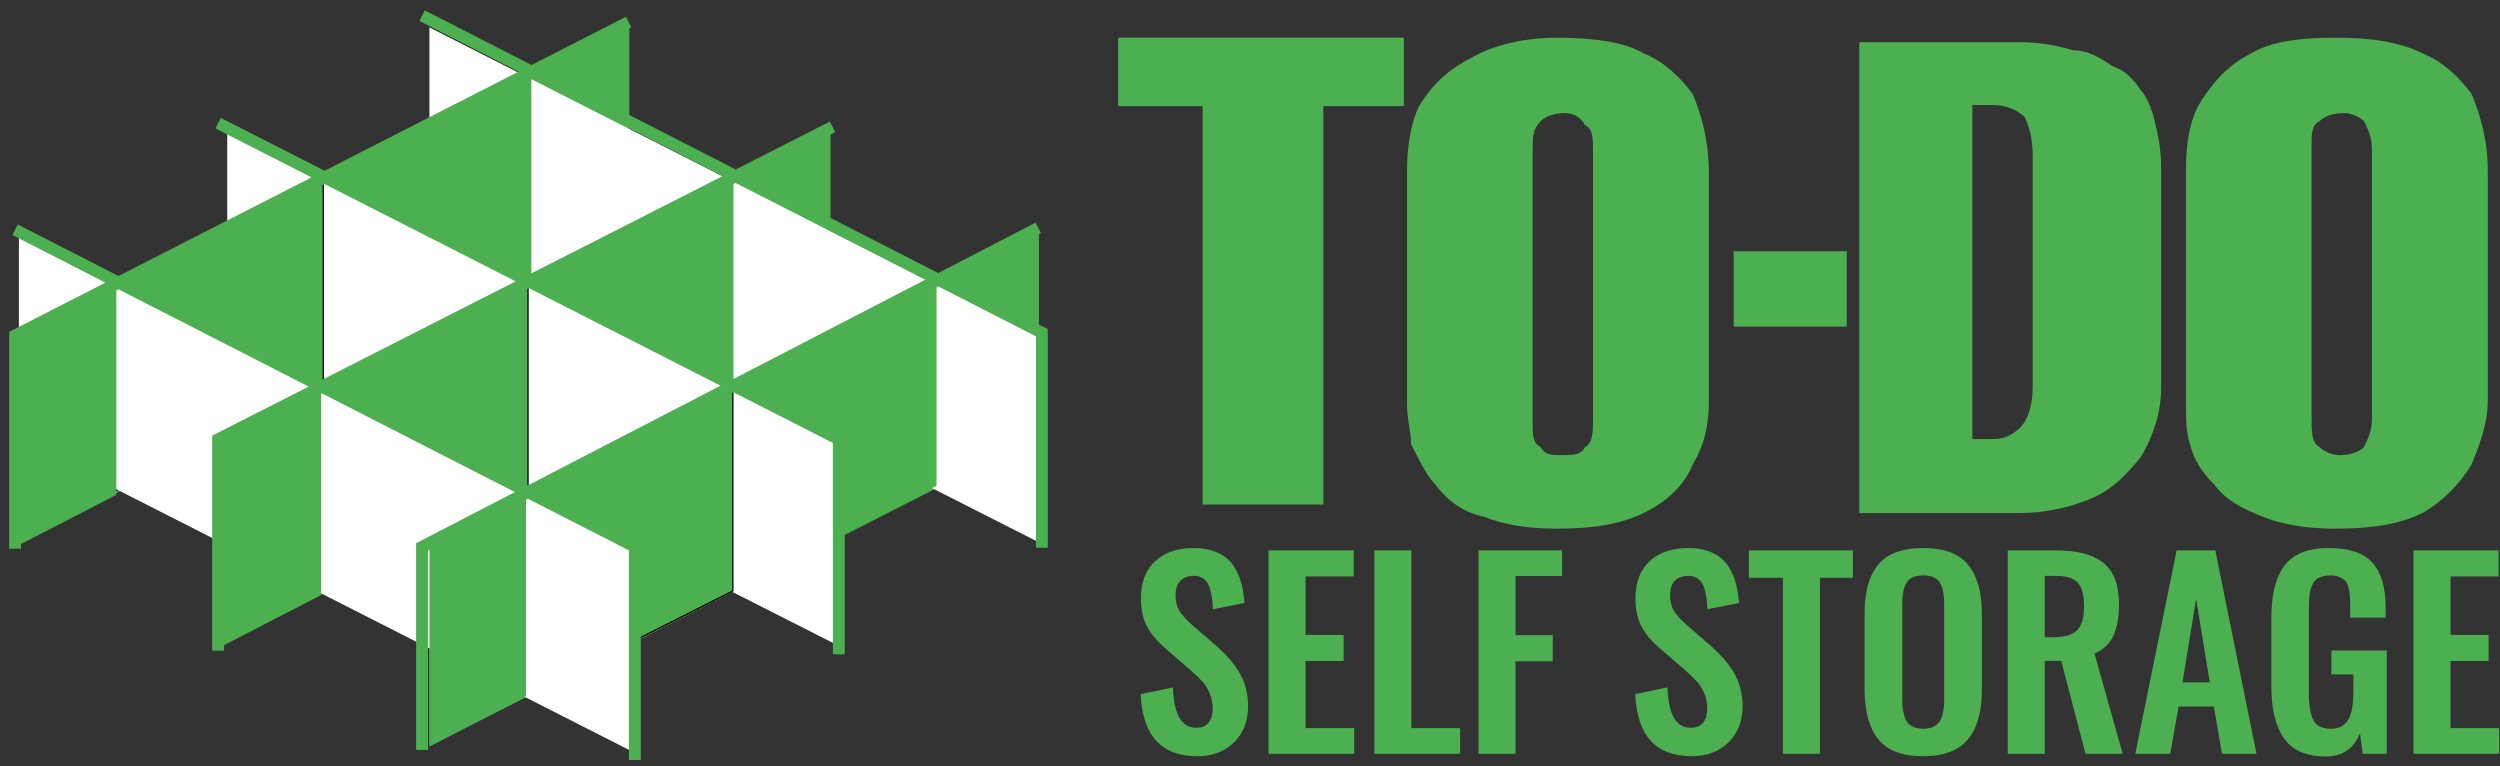 <?xml version="1.0" encoding="UTF-8"?>
<svg width="199px" height="61px" viewBox="0 0 199 61" version="1.1" xmlns="http://www.w3.org/2000/svg" xmlns:xlink="http://www.w3.org/1999/xlink">
    <rect x="0" y="0" width="199" height="61" fill="#333333" stroke="none"/>
    <!-- Generator: Sketch 49.3 (51167) - http://www.bohemiancoding.com/sketch -->
    <title>Group 2</title>
    <desc>Created with Sketch.</desc>
    <defs></defs>
    <g id="Page-1" stroke="none" stroke-width="1" fill="none" fill-rule="evenodd">
        <g id="Group-2" transform="translate(1, 1)">
            <g id="Group">
                <path d="M81.647,33.676 L81.647,17.363 L33.234,42.015 L33.234,58.328 L81.647,33.676 Z M65.061,25.702 L65.061,9.462 L16.647,34.114 L16.647,50.282 L65.061,25.702 Z M49.041,17.508 L49.041,1.049 L0.556,25.848 L0.556,42.088 L49.041,17.508 Z" id="Shape" stroke="#4CAF50" stroke-width="0.103" fill="#4CAF50" fill-rule="nonzero"></path>
                <polygon id="Shape" stroke="#FFFFFF" stroke-width="0.103" fill="#FFFFFF" points="33.234 17.508 33.234 1.269 81.647 25.848 81.647 42.088"></polygon>
                <path d="M57.334,29.506 L57.334,13.339 L41.244,21.605 L41.244,37.845 L57.334,29.506 Z M73.497,37.625 L73.497,21.459 L57.334,29.724 L57.334,46.038 L73.497,37.625 Z M41.244,21.459 L41.244,5.146 L25.082,13.413 L25.082,29.724 L41.244,21.459 Z" id="Shape" stroke="#4CAF50" stroke-width="0.103" fill="#4CAF50" fill-rule="nonzero"></path>
                <polygon id="Shape" stroke="#FFFFFF" stroke-width="0.103" fill="#FFFFFF" points="17.143 25.702 17.143 9.462 65.628 34.114 65.628 50.282"></polygon>
                <path d="M57.334,46.038 L57.334,29.724 L40.819,38.065 L40.819,54.377 L57.334,46.038 Z M24.728,29.724 L24.728,13.413 L8.211,21.752 L8.211,38.065 L24.728,29.724 Z M41.031,37.845 L41.031,21.605 L24.515,29.944 L24.515,46.184 L41.031,37.845 Z" id="Shape" stroke="#000000" stroke-width="0.103" fill="#4CAF50" fill-rule="nonzero"></path>
                <polygon id="Shape" stroke="#FFFFFF" stroke-width="0.103" fill="#FFFFFF" points="0.556 33.968 0.556 17.802 49.041 42.381 49.041 58.62"></polygon>
                <path d="M24.515,46.331 L24.515,30.164 L16.859,34.114 L16.859,50.282 L24.515,46.331 Z M8.211,38.357 L8.211,22.044 L0.556,25.995 L0.556,42.306 L8.211,38.357 Z M40.819,54.377 L40.819,38.065 L33.234,42.015 L33.234,58.328 L40.819,54.377 Z" id="Shape" stroke="#4CAF50" stroke-width="0.103" fill="#4CAF50" fill-rule="nonzero"></path>
                <path d="M49.041,0.757 L0.202,25.702 L0.202,42.674 M65.273,9.097 L16.363,33.968 L16.363,50.794 M81.647,17.143 L32.595,42.526 L32.595,58.694 M32.595,0.245 L81.931,25.483 L81.931,42.601 M16.363,8.804 L65.77,33.968 L65.77,51.086 M0.202,17.289 L49.537,42.526 L49.537,59.498" id="Shape" stroke="#4CAF50" stroke-width="0.943"></path>
            </g>
            <path d="M121.641,8.641 C121.961,8.321 122.602,8 123.563,8 C124.204,8 124.844,8.321 125.165,8.961 C125.806,9.281 125.806,9.922 125.806,11.203 L125.806,32.347 C125.806,33.308 125.806,34.269 125.165,34.589 C124.845,35.23 124.204,35.23 123.243,35.23 C122.602,35.23 121.962,35.23 121.641,34.589 C121,34.269 121,33.628 121,32.667 L121,10.883 C121.001,9.922 121.001,9.281 121.641,8.641 Z M133.746,6.485 C132.785,5.203 131.504,3.922 129.902,3.281 C128.3,2.32 125.737,2 122.854,2 C120.291,2 117.728,2.641 116.126,3.602 C114.204,4.563 112.922,5.845 111.961,7.446 C111.32,8.728 111,10.65 111,12.571 L111,31.153 C111,32.434 111.321,33.395 111.321,34.356 C111.962,35.637 112.602,36.918 113.243,37.559 C114.204,38.84 115.486,39.801 117.087,40.121 C118.689,40.762 120.611,41.082 122.854,41.082 C125.737,41.082 127.979,40.762 129.902,39.801 C131.824,38.84 133.105,37.559 133.746,35.957 C134.707,34.355 135.028,32.754 135.028,30.832 L135.028,12.892 C135.027,10.009 134.386,8.087 133.746,6.485 Z M94.729,7.447 L88,7.447 L88,2 L110.747,2 L110.747,7.447 L104.34,7.447 L104.34,39.161 L94.729,39.161 L94.729,7.447 Z" id="Shape" fill="#4CAF50" fill-rule="nonzero"></path>
            <rect id="Rectangle" fill="#4CAF50" x="137" y="19" width="9" height="6"></rect>
            <path d="M183.641,8.641 C183.961,8.321 184.602,8 185.563,8 C186.204,8 186.844,8.32 187.165,8.641 C187.485,9.282 187.806,9.922 187.806,10.883 L187.806,32.348 C187.806,33.309 187.486,33.95 187.165,34.59 C186.844,34.91 186.204,35.231 185.243,35.231 C184.602,35.231 183.962,34.911 183.641,34.59 C183,34.27 183,33.309 183,32.348 L183,10.563 C183.001,9.602 183.001,8.962 183.641,8.641 Z M195.746,6.484 C194.785,5.203 193.503,3.922 191.902,3.281 C189.98,2.32 187.737,2 184.854,2 C181.971,2 179.729,2.32 178.126,3.281 C176.204,4.242 174.923,5.843 173.961,7.445 C173.32,8.726 173,10.328 173,12.57 L173,30.832 C173,32.434 173,33.394 173.32,34.355 C173.64,35.636 174.281,36.597 175.242,37.558 C176.203,38.839 177.484,39.48 179.086,40.12 C180.688,40.761 182.61,41.081 184.853,41.081 C187.736,41.081 189.979,40.761 191.901,39.8 C193.483,38.859 194.804,37.538 195.745,35.956 C196.386,34.354 197.027,32.753 197.027,30.831 L197.027,12.569 C197.028,10.007 196.386,8.085 195.746,6.484 Z M160.166,8.321 C160.486,8.962 160.807,9.923 160.807,11.524 L160.807,29.786 C160.807,31.067 160.487,32.348 159.846,32.989 C159.203,33.63 158.563,33.95 157.602,33.95 L156,33.95 L156,7.36 L157.602,7.36 C158.563,7.36 159.524,7.68 160.166,8.321 Z M164.94,38.879 C166.862,38.238 168.143,36.957 169.424,35.356 C170.385,33.754 171.026,31.833 171.026,29.911 L171.026,12.29 C171.026,10.688 170.706,9.407 170.385,8.126 C170.065,7.165 169.744,6.524 169.424,6.204 C168.783,5.243 168.143,4.602 167.182,4.282 C166.221,3.641 165.26,3.001 163.979,3.001 C163.018,2.681 161.417,2.36 159.813,2.36 L147,2.36 L147,39.84 L159.812,39.84 C161.416,39.84 163.338,39.52 164.94,38.879 Z" id="Shape" fill="#4CAF50" fill-rule="nonzero"></path>
            <path d="M94.293,59.195 C91.441,59.195 89.944,57.548 89.801,54.254 L92.369,53.717 C92.434,55.859 93.046,56.93 94.205,56.93 C94.654,56.93 94.988,56.793 95.206,56.52 C95.424,56.246 95.533,55.878 95.533,55.416 C95.533,54.967 95.452,54.555 95.289,54.181 C95.126,53.806 94.938,53.5 94.723,53.263 C94.508,53.025 94.202,52.73 93.805,52.379 L91.676,50.533 C91.051,49.986 90.585,49.418 90.279,48.829 C89.973,48.24 89.82,47.503 89.82,46.617 C89.82,45.361 90.19,44.384 90.929,43.688 C91.668,42.991 92.682,42.636 93.971,42.623 C94.563,42.617 95.087,42.69 95.543,42.843 C95.999,42.996 96.375,43.201 96.671,43.458 C96.967,43.715 97.215,44.036 97.413,44.42 C97.612,44.804 97.76,45.203 97.857,45.616 C97.955,46.03 98.023,46.49 98.062,46.998 L95.543,47.496 C95.53,47.171 95.509,46.887 95.479,46.646 C95.45,46.406 95.4,46.161 95.328,45.914 C95.257,45.667 95.164,45.466 95.05,45.313 C94.936,45.16 94.783,45.038 94.591,44.947 C94.399,44.856 94.176,44.82 93.922,44.84 C93.486,44.866 93.152,45.011 92.921,45.274 C92.69,45.538 92.574,45.891 92.574,46.334 C92.574,46.855 92.677,47.283 92.882,47.618 C93.087,47.953 93.408,48.313 93.844,48.697 L95.953,50.533 C96.305,50.852 96.611,51.161 96.871,51.461 C97.132,51.76 97.381,52.102 97.618,52.486 C97.856,52.87 98.036,53.294 98.16,53.756 C98.284,54.218 98.346,54.706 98.346,55.221 C98.346,56.399 97.973,57.356 97.228,58.092 C96.482,58.827 95.504,59.195 94.293,59.195 Z M99.974,59 L99.974,42.809 L106.752,42.809 L106.752,44.889 L102.923,44.889 L102.923,49.537 L105.951,49.537 L105.951,51.617 L102.923,51.617 L102.923,56.959 L106.8,56.959 L106.8,59 L99.974,59 Z M108.4,59 L108.4,42.809 L111.349,42.809 L111.349,56.959 L115.226,56.959 L115.226,59 L108.4,59 Z M116.688,59 L116.688,42.809 L123.339,42.809 L123.339,44.85 L119.638,44.85 L119.638,49.557 L122.596,49.557 L122.596,51.637 L119.638,51.637 L119.638,59 L116.688,59 Z M133.656,59.195 C130.805,59.195 129.307,57.548 129.164,54.254 L131.732,53.717 C131.798,55.859 132.409,56.93 133.568,56.93 C134.018,56.93 134.351,56.793 134.569,56.52 C134.787,56.246 134.896,55.878 134.896,55.416 C134.896,54.967 134.815,54.555 134.652,54.181 C134.49,53.806 134.301,53.5 134.086,53.263 C133.871,53.025 133.565,52.73 133.168,52.379 L131.039,50.533 C130.414,49.986 129.949,49.418 129.643,48.829 C129.337,48.24 129.184,47.503 129.184,46.617 C129.184,45.361 129.553,44.384 130.292,43.688 C131.031,42.991 132.045,42.636 133.334,42.623 C133.926,42.617 134.451,42.69 134.906,42.843 C135.362,42.996 135.738,43.201 136.034,43.458 C136.33,43.715 136.578,44.036 136.776,44.42 C136.975,44.804 137.123,45.203 137.221,45.616 C137.318,46.03 137.387,46.49 137.426,46.998 L134.906,47.496 C134.893,47.171 134.872,46.887 134.843,46.646 C134.813,46.406 134.763,46.161 134.691,45.914 C134.62,45.667 134.527,45.466 134.413,45.313 C134.299,45.16 134.146,45.038 133.954,44.947 C133.762,44.856 133.539,44.82 133.285,44.84 C132.849,44.866 132.515,45.011 132.284,45.274 C132.053,45.538 131.938,45.891 131.938,46.334 C131.938,46.855 132.04,47.283 132.245,47.618 C132.45,47.953 132.771,48.313 133.207,48.697 L135.316,50.533 C135.668,50.852 135.974,51.161 136.234,51.461 C136.495,51.76 136.744,52.102 136.981,52.486 C137.219,52.87 137.4,53.294 137.523,53.756 C137.647,54.218 137.709,54.706 137.709,55.221 C137.709,56.399 137.336,57.356 136.591,58.092 C135.845,58.827 134.867,59.195 133.656,59.195 Z M140.92,59 L140.92,44.986 L138.205,44.986 L138.205,42.809 L146.496,42.809 L146.496,44.986 L143.869,44.986 L143.869,59 L140.92,59 Z M152.089,59.195 C150.422,59.195 149.228,58.743 148.505,57.838 C147.782,56.933 147.421,55.608 147.421,53.863 L147.421,47.887 C147.421,47.027 147.502,46.282 147.665,45.65 C147.828,45.019 148.09,44.472 148.451,44.01 C148.813,43.548 149.296,43.201 149.902,42.97 C150.507,42.739 151.236,42.623 152.089,42.623 C153.749,42.623 154.942,43.069 155.668,43.961 C156.394,44.853 156.757,46.161 156.757,47.887 L156.757,53.863 C156.757,54.71 156.674,55.453 156.508,56.095 C156.342,56.736 156.078,57.293 155.717,57.765 C155.356,58.237 154.872,58.593 154.267,58.834 C153.661,59.075 152.935,59.195 152.089,59.195 Z M151.347,56.881 C151.555,56.965 151.803,57.008 152.089,57.008 C152.376,57.008 152.62,56.965 152.821,56.881 C153.023,56.796 153.184,56.686 153.305,56.549 C153.425,56.412 153.52,56.233 153.588,56.012 C153.656,55.79 153.702,55.569 153.725,55.348 C153.748,55.126 153.759,54.863 153.759,54.557 L153.759,47.203 C153.759,46.812 153.739,46.487 153.7,46.227 C153.661,45.966 153.585,45.72 153.471,45.489 C153.357,45.258 153.186,45.086 152.958,44.972 C152.73,44.858 152.441,44.801 152.089,44.801 C151.737,44.801 151.446,44.858 151.215,44.972 C150.984,45.086 150.813,45.258 150.702,45.489 C150.592,45.72 150.517,45.966 150.478,46.227 C150.439,46.487 150.419,46.812 150.419,47.203 L150.419,54.557 C150.419,54.863 150.431,55.126 150.453,55.348 C150.476,55.569 150.522,55.79 150.59,56.012 C150.658,56.233 150.751,56.412 150.868,56.549 C150.986,56.686 151.145,56.796 151.347,56.881 Z M161.764,49.723 L162.477,49.723 C163.35,49.723 163.97,49.537 164.338,49.166 C164.706,48.795 164.889,48.16 164.889,47.262 C164.889,46.396 164.73,45.776 164.411,45.401 C164.092,45.027 163.506,44.84 162.653,44.84 L161.764,44.84 L161.764,49.723 Z M158.815,59 L158.815,42.809 L162.526,42.809 C163.379,42.809 164.111,42.879 164.723,43.019 C165.335,43.159 165.868,43.393 166.32,43.722 C166.773,44.05 167.111,44.496 167.336,45.06 C167.56,45.623 167.673,46.311 167.673,47.125 C167.673,48.141 167.521,48.971 167.219,49.615 C166.916,50.26 166.416,50.729 165.72,51.021 L167.966,59 L165.007,59 L163.073,51.607 L161.764,51.607 L161.764,59 L158.815,59 Z M172.729,53.316 L174.897,53.316 L173.813,46.666 L172.729,53.316 Z M168.969,59 L172.26,42.809 L175.336,42.809 L178.618,59 L175.873,59 L175.219,55.24 L172.416,55.24 L171.752,59 L168.969,59 Z M184.113,59.215 C182.583,59.215 181.481,58.736 180.808,57.779 C180.134,56.822 179.797,55.429 179.797,53.6 L179.797,48.326 C179.797,47.395 179.87,46.593 180.017,45.919 C180.163,45.245 180.409,44.654 180.754,44.146 C181.099,43.639 181.574,43.258 182.18,43.004 C182.785,42.75 183.527,42.623 184.406,42.623 C186.008,42.623 187.157,43.015 187.854,43.8 C188.55,44.584 188.898,45.774 188.898,47.369 L188.898,48.16 L186.076,48.16 L186.076,47.32 C186.076,46.962 186.068,46.669 186.052,46.441 C186.035,46.214 185.996,45.984 185.935,45.753 C185.873,45.522 185.783,45.344 185.666,45.221 C185.549,45.097 185.389,44.996 185.188,44.918 C184.986,44.84 184.738,44.801 184.445,44.801 C184.224,44.801 184.027,44.828 183.854,44.884 C183.682,44.939 183.537,45.007 183.42,45.089 C183.303,45.17 183.203,45.286 183.122,45.436 C183.041,45.585 182.979,45.73 182.937,45.87 C182.894,46.01 182.862,46.191 182.839,46.412 C182.816,46.633 182.801,46.829 182.795,46.998 C182.788,47.167 182.785,47.385 182.785,47.652 L182.785,54.186 C182.785,55.162 182.906,55.877 183.146,56.329 C183.387,56.782 183.846,57.008 184.523,57.008 C184.875,57.008 185.17,56.941 185.407,56.808 C185.645,56.674 185.83,56.472 185.964,56.202 C186.097,55.932 186.192,55.623 186.247,55.274 C186.302,54.926 186.33,54.505 186.33,54.01 L186.33,52.682 L184.582,52.682 L184.582,50.777 L188.986,50.777 L188.986,59 L187.072,59 L186.857,57.359 C186.369,58.596 185.454,59.215 184.113,59.215 Z M191.113,59 L191.113,42.809 L197.89,42.809 L197.89,44.889 L194.062,44.889 L194.062,49.537 L197.089,49.537 L197.089,51.617 L194.062,51.617 L194.062,56.959 L197.939,56.959 L197.939,59 L191.113,59 Z" id="SELF-STORAGE" fill="#4CAF50"></path>
        </g>
    </g>
</svg>